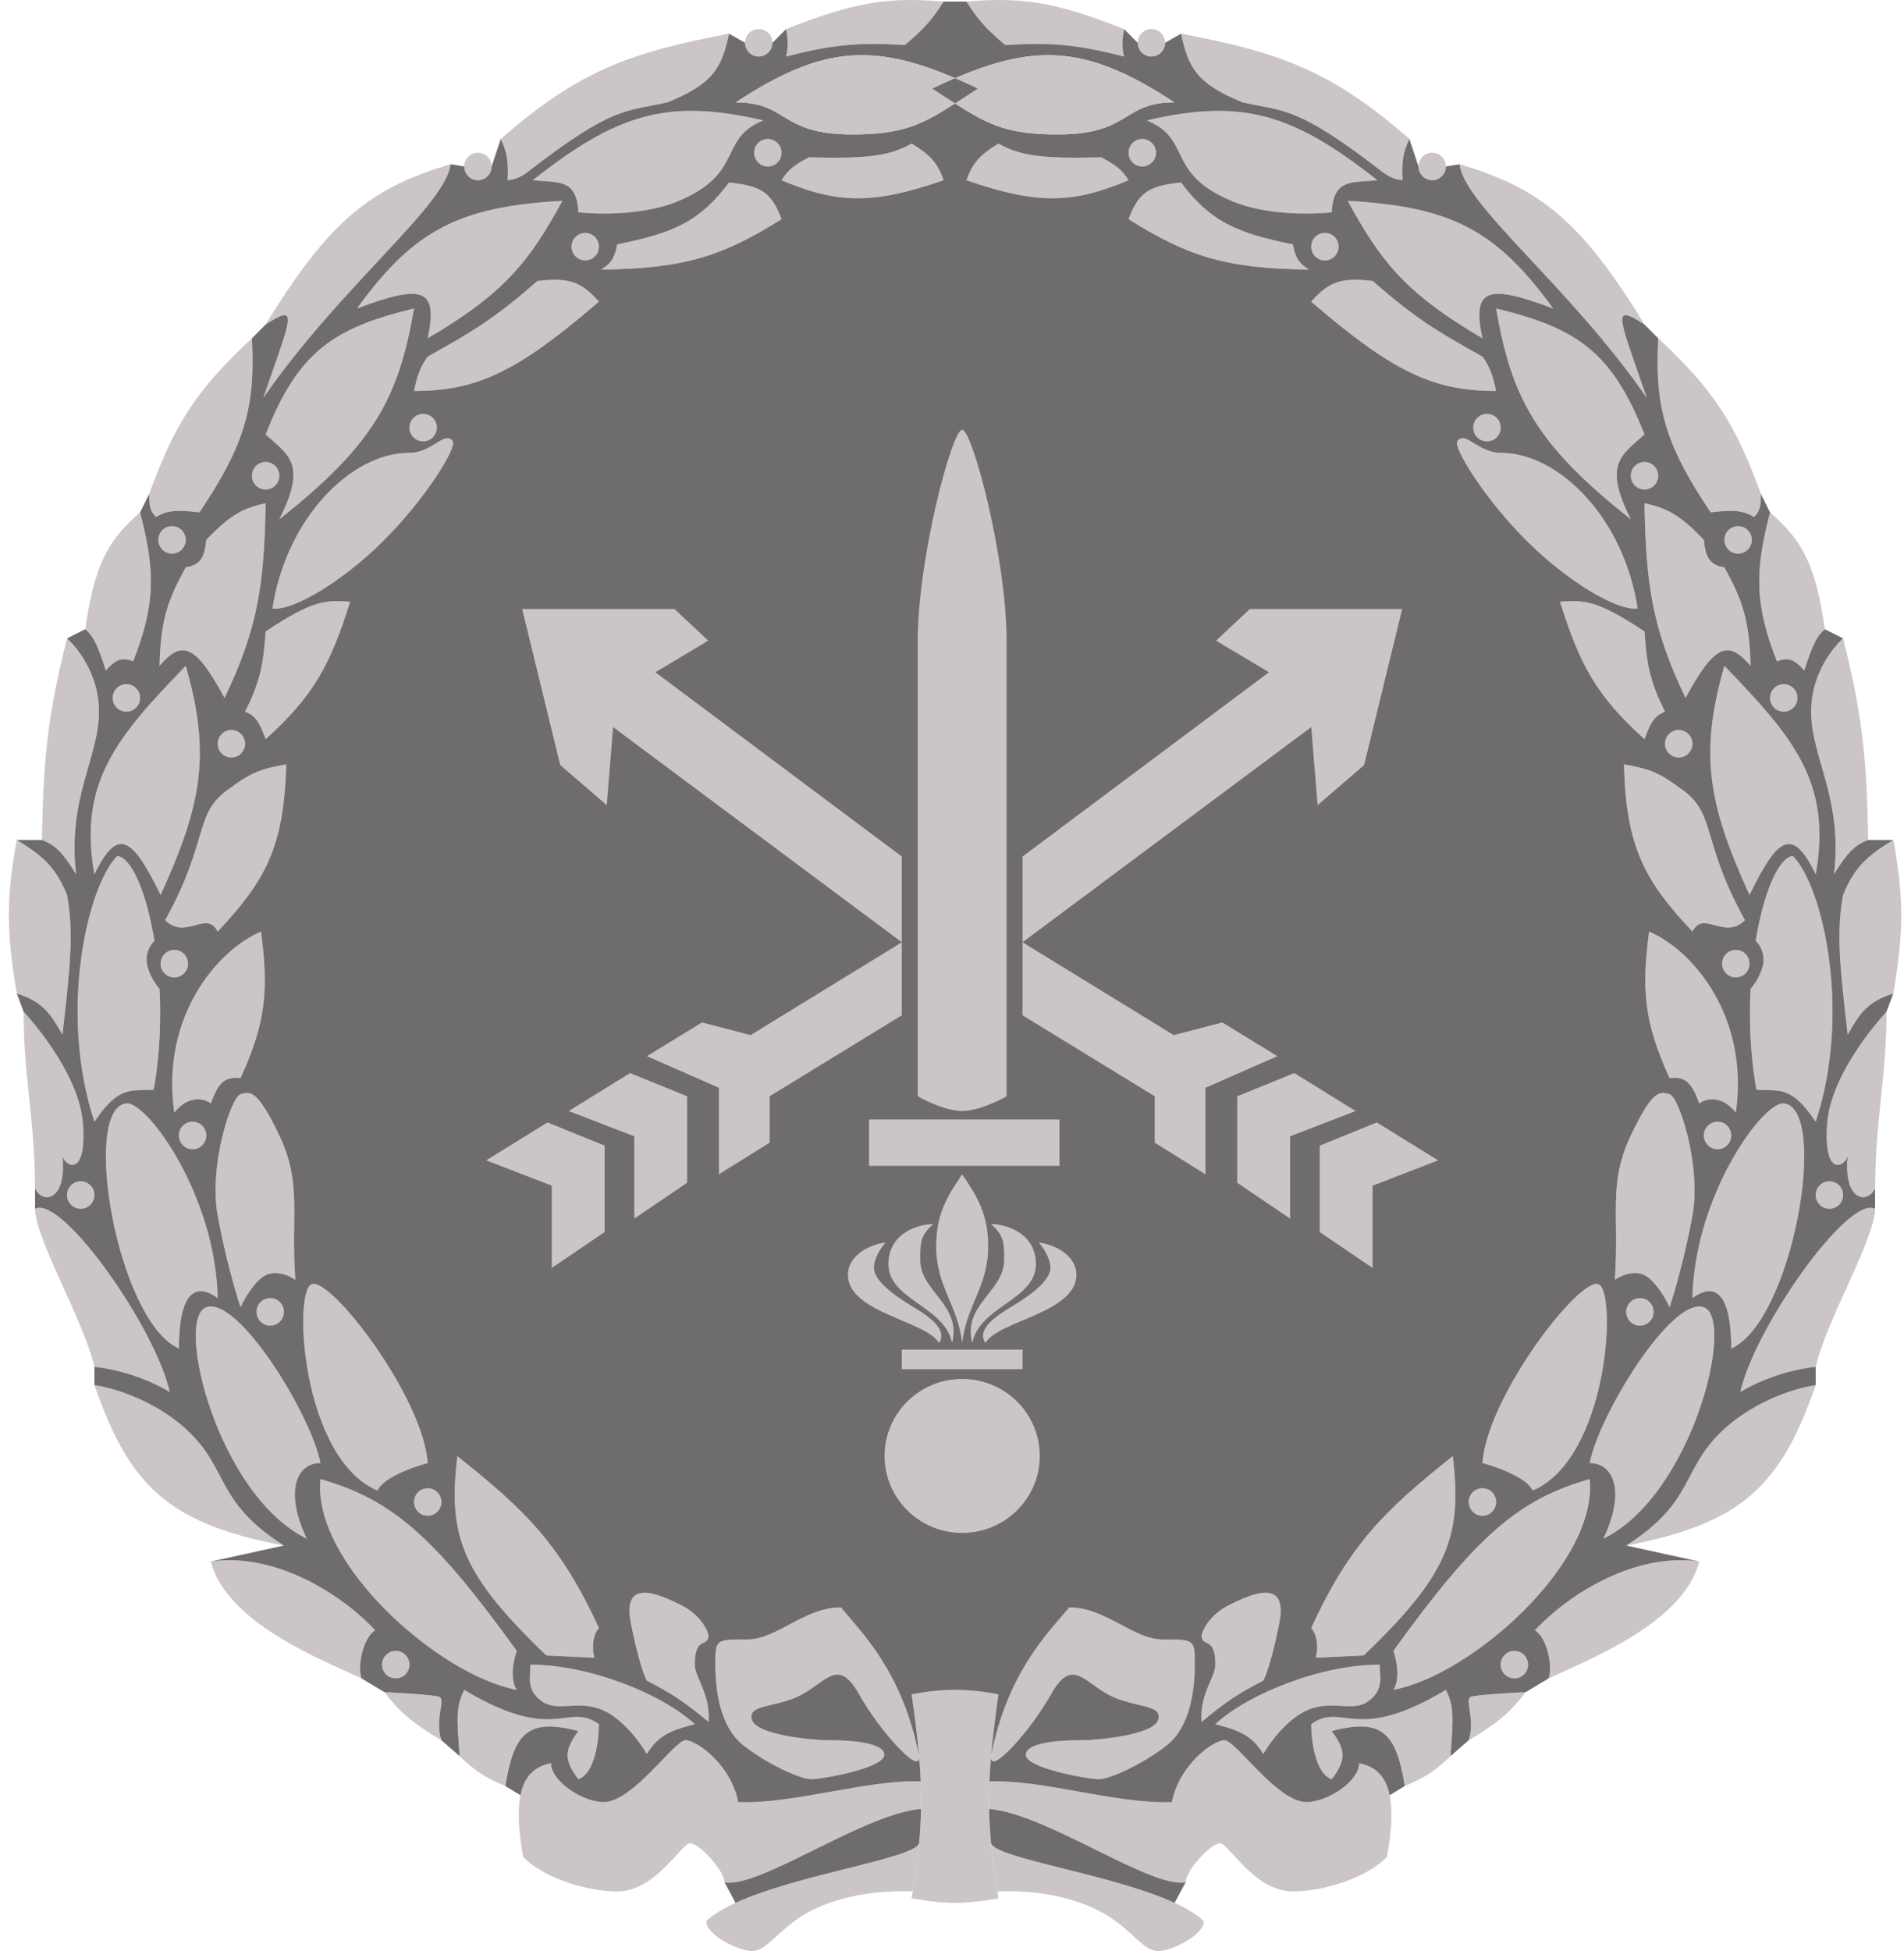 <svg width="164" height="168" viewBox="0 0 164 168" fill="none" xmlns="http://www.w3.org/2000/svg">
<path d="M78.624 162.871C74.201 162.674 70.661 163.858 68.695 165.238C66.729 166.619 65.942 168 64.762 168C63.583 168 60.83 166.619 60.83 165.436C61.434 164.861 62.31 164.338 63.354 163.858C68.763 161.374 78.711 160.051 79.164 158.729C79.046 160.007 78.867 161.36 78.624 162.871Z" fill="#CBC5C5"/>
<path d="M79.164 151.228C79.165 151.242 79.167 151.255 79.168 151.269C79.285 152.937 75.76 149.038 74.004 145.907C72.234 142.751 71.251 144.724 69.088 145.907C66.925 147.091 64.369 146.696 64.762 148.077C65.156 149.458 70.268 149.852 71.251 149.852C72.234 149.852 75.97 149.852 76.167 151.036C76.364 152.219 70.858 153.206 69.875 153.206C68.892 153.206 65.942 151.825 63.976 150.247C62.01 148.669 61.616 145.513 61.616 143.343C61.616 141.173 61.616 141.173 64.369 141.173C66.925 141.173 69.285 138.411 72.431 138.411C74.201 140.581 77.74 143.935 79.164 151.228Z" fill="#CBC5C5"/>
<path d="M59.846 143.343C59.846 140.778 61.026 141.962 61.026 140.778C60.895 140.252 60.24 139.003 58.667 138.214C56.7 137.228 53.554 135.847 54.341 139.792C54.97 142.948 55.521 144.395 55.717 144.724C57.764 145.773 58.923 146.515 61.026 148.274C61.223 145.907 59.846 144.447 59.846 143.343Z" fill="#CBC5C5"/>
<path d="M59.846 148.471C57.094 145.907 50.801 143.343 45.689 143.343C45.689 144.329 45.296 145.513 46.672 146.499C48.049 147.485 49.818 146.302 51.981 147.288C53.712 148.077 55.193 150.115 55.717 151.036C56.594 149.599 57.526 149.046 59.846 148.471Z" fill="#CBC5C5"/>
<path d="M49.818 153.206C51.234 152.732 51.588 149.852 51.588 148.471C48.835 146.499 47.852 150.247 39.987 145.513C39.294 146.941 39.325 147.809 39.593 151.228C40.852 152.43 41.671 153.014 43.526 153.797C44.272 149.23 45.472 147.912 49.818 149.063C48.599 150.705 48.566 151.564 49.818 153.206Z" fill="#CBC5C5"/>
<path d="M62.403 162.082C62.403 161.096 60.24 158.729 59.453 158.729C58.667 158.729 56.504 162.871 53.161 162.871C50.797 162.871 47.057 161.885 45.069 159.912C44.614 157.465 44.589 155.77 44.829 154.587C45.227 152.624 46.355 152.071 47.459 151.825C47.459 153.403 50.212 155.178 51.981 155.178C54.537 155.178 58.077 149.852 59.06 149.852C60.043 149.852 62.993 152.022 63.583 155.178C68.302 155.376 74.791 153.206 79.305 153.403C79.338 154.203 79.347 154.985 79.332 155.77C74.397 156.165 65.352 162.674 62.403 162.082Z" fill="#CBC5C5"/>
<path d="M51.195 142.751C50.88 141.489 51.26 140.515 51.588 140.187C48.247 132.94 45.222 130.03 39.397 125.392C38.563 132.222 39.744 135.552 47.065 142.554L51.195 142.751Z" fill="#CBC5C5"/>
<path d="M32.908 143.343C32.908 143.996 33.436 144.526 34.088 144.526C34.739 144.526 35.267 143.996 35.267 143.343C35.267 142.689 34.739 142.159 34.088 142.159C33.436 142.159 32.908 142.689 32.908 143.343Z" fill="#CBC5C5"/>
<path d="M35.661 129.337C35.661 129.991 36.189 130.521 36.84 130.521C37.492 130.521 38.02 129.991 38.02 129.337C38.02 128.684 37.492 128.154 36.84 128.154C36.189 128.154 35.661 128.684 35.661 129.337Z" fill="#CBC5C5"/>
<path d="M22.093 112.965C22.093 113.619 22.621 114.149 23.273 114.149C23.924 114.149 24.453 113.619 24.453 112.965C24.453 112.311 23.924 111.782 23.273 111.782C22.621 111.782 22.093 112.311 22.093 112.965Z" fill="#CBC5C5"/>
<path d="M5.773 102.905C5.773 103.559 6.301 104.088 6.952 104.088C7.604 104.088 8.132 103.559 8.132 102.905C8.132 102.251 7.604 101.721 6.952 101.721C6.301 101.721 5.773 102.251 5.773 102.905Z" fill="#CBC5C5"/>
<path d="M15.408 97.776C15.408 98.43 15.936 98.96 16.587 98.96C17.239 98.96 17.767 98.43 17.767 97.776C17.767 97.123 17.239 96.593 16.587 96.593C15.936 96.593 15.408 97.123 15.408 97.776Z" fill="#CBC5C5"/>
<path d="M13.835 82.982C13.835 83.635 14.363 84.165 15.014 84.165C15.666 84.165 16.194 83.635 16.194 82.982C16.194 82.328 15.666 81.798 15.014 81.798C14.363 81.798 13.835 82.328 13.835 82.982Z" fill="#CBC5C5"/>
<path d="M9.705 60.1C9.705 60.754 10.233 61.283 10.885 61.283C11.537 61.283 12.065 60.754 12.065 60.1C12.065 59.446 11.537 58.916 10.885 58.916C10.233 58.916 9.705 59.446 9.705 60.1Z" fill="#CBC5C5"/>
<path d="M18.75 64.045C18.75 64.699 19.279 65.229 19.93 65.229C20.582 65.229 21.11 64.699 21.11 64.045C21.11 63.391 20.582 62.862 19.93 62.862C19.279 62.862 18.75 63.391 18.75 64.045Z" fill="#CBC5C5"/>
<path d="M13.638 46.489C13.638 47.143 14.166 47.673 14.818 47.673C15.469 47.673 15.997 47.143 15.997 46.489C15.997 45.836 15.469 45.306 14.818 45.306C14.166 45.306 13.638 45.836 13.638 46.489Z" fill="#CBC5C5"/>
<path d="M21.7 40.966C21.7 41.62 22.228 42.15 22.88 42.15C23.531 42.15 24.059 41.62 24.059 40.966C24.059 40.312 23.531 39.782 22.88 39.782C22.228 39.782 21.7 40.312 21.7 40.966Z" fill="#CBC5C5"/>
<path d="M35.267 36.824C35.267 37.477 35.796 38.007 36.447 38.007C37.099 38.007 37.627 37.477 37.627 36.824C37.627 36.17 37.099 35.64 36.447 35.64C35.796 35.64 35.267 36.17 35.267 36.824Z" fill="#CBC5C5"/>
<path d="M49.228 21.24C49.228 21.894 49.757 22.424 50.408 22.424C51.06 22.424 51.588 21.894 51.588 21.24C51.588 20.587 51.06 20.057 50.408 20.057C49.757 20.057 49.228 20.587 49.228 21.24Z" fill="#CBC5C5"/>
<path d="M39.987 14.336C39.987 14.99 40.515 15.52 41.166 15.52C41.818 15.52 42.346 14.99 42.346 14.336C42.346 13.682 41.818 13.153 41.166 13.153C40.515 13.153 39.987 13.682 39.987 14.336Z" fill="#CBC5C5"/>
<path d="M64.959 13.153C64.959 13.806 65.487 14.336 66.139 14.336C66.79 14.336 67.319 13.806 67.319 13.153C67.319 12.499 66.79 11.969 66.139 11.969C65.487 11.969 64.959 12.499 64.959 13.153Z" fill="#CBC5C5"/>
<path d="M64.172 3.684C64.172 4.338 64.701 4.868 65.352 4.868C66.004 4.868 66.532 4.338 66.532 3.684C66.532 3.031 66.004 2.501 65.352 2.501C64.701 2.501 64.172 3.031 64.172 3.684Z" fill="#CBC5C5"/>
<path d="M44.509 142.159C44.247 142.883 43.88 144.566 44.509 145.513C37.82 144.273 26.883 134.609 27.599 127.365C33.703 129.111 37.342 132.207 44.509 142.159Z" fill="#CBC5C5"/>
<path d="M36.84 125.984C36.447 120.264 28.385 109.809 26.812 110.598C25.239 111.387 26.026 125.59 32.515 128.351C32.986 127.247 35.595 126.313 36.84 125.984Z" fill="#CBC5C5"/>
<path d="M32.318 140.384C29.172 137.031 23.47 133.677 18.16 134.466C19.537 139.792 27.795 142.948 31.138 144.526C30.745 143.343 31.335 140.976 32.318 140.384Z" fill="#CBC5C5"/>
<path d="M38.02 149.852C37.43 148.077 38.414 146.302 37.824 146.104C37.352 145.947 34.481 145.776 33.105 145.71C34.442 147.434 35.485 148.353 38.02 149.852Z" fill="#CBC5C5"/>
<path d="M27.599 125.984C26.812 121.842 20.52 111.584 17.767 112.571C15.014 113.557 18.75 128.746 26.419 132.494C24.453 128.351 25.583 125.984 27.599 125.984Z" fill="#CBC5C5"/>
<path d="M25.436 110.203C25.043 104.483 26.026 101.919 24.059 97.776C22.093 93.634 21.503 94.028 20.717 94.226C19.93 94.423 17.964 100.341 18.75 104.68C19.38 108.152 20.323 111.387 20.717 112.571C21.044 111.847 21.936 110.282 22.88 109.809C23.823 109.336 24.977 109.875 25.436 110.203Z" fill="#CBC5C5"/>
<path d="M18.75 111.782C18.574 102.905 12.655 94.837 10.885 95.015C6.952 95.409 10.098 113.754 15.408 116.121C15.408 111.782 16.587 110.203 18.75 111.782Z" fill="#CBC5C5"/>
<path d="M24.453 133.085C18.554 129.337 19.733 126.576 16.194 123.222C13.363 120.54 9.64 119.475 8.132 119.277C11.137 127.891 14.426 131.19 24.453 133.085Z" fill="#CBC5C5"/>
<path d="M14.621 119.869C13.441 114.442 5.379 102.905 3.02 104.088C3.02 106.653 7.241 113.754 8.132 117.699C11.121 118.015 13.703 119.277 14.621 119.869Z" fill="#CBC5C5"/>
<path d="M22.486 80.22C18.75 81.798 13.835 87.519 15.014 95.804C16.273 94.226 17.636 94.62 18.16 95.015C18.803 93.26 19.318 92.672 20.717 92.845C22.98 87.896 23.113 85.135 22.486 80.22Z" fill="#CBC5C5"/>
<path d="M10.098 73.711C7.542 76.275 5.009 87.129 8.132 96.593C10.277 93.39 11.312 93.985 13.245 93.831C13.761 90.881 13.883 87.892 13.74 85.152C13.444 84.823 12.812 83.929 12.655 82.982C12.497 82.035 13.021 81.272 13.302 81.009C12.612 76.786 11.308 73.823 10.098 73.711Z" fill="#CBC5C5"/>
<path d="M2.036 87.124C2.036 92.845 2.958 95.882 3.02 102.313C3.61 103.694 5.773 103.497 5.379 99.552C5.66 100.492 7.464 101.396 7.149 96.79C6.834 92.184 2.036 87.124 2.036 87.124Z" fill="#CBC5C5"/>
<path d="M24.649 65.82C24.475 73.016 22.808 75.892 18.75 80.22C17.795 78.31 15.997 81.009 14.228 79.234C18.16 72.133 16.587 69.963 19.93 67.793C21.802 66.373 22.826 66.148 24.649 65.82Z" fill="#CBC5C5"/>
<path d="M15.997 57.338C10.098 63.453 6.718 67.343 8.132 75.289C10.152 71.104 11.43 72.134 13.835 77.064C17.386 69.273 18.188 64.948 15.997 57.338Z" fill="#CBC5C5"/>
<path d="M5.379 89.097C6.066 83.149 6.362 80.22 5.773 77.064C4.862 74.873 3.937 73.827 1.447 72.33C0.497 77.495 0.576 80.381 1.447 85.546C3.668 86.263 4.325 87.236 5.379 89.097Z" fill="#CBC5C5"/>
<path d="M6.559 75.289C5.773 68.779 8.525 65.229 8.525 61.283C8.525 57.338 5.773 54.971 5.773 54.971C3.995 62.022 3.743 65.756 3.61 72.33C4.789 72.774 5.44 73.462 6.559 75.289Z" fill="#CBC5C5"/>
<path d="M30.155 51.815C28.462 57.227 27.02 59.924 22.88 63.651C22.313 62.029 21.913 61.605 21.11 61.283C22.475 58.575 22.69 57.064 22.88 54.38C27.019 51.604 28.146 51.678 30.155 51.815Z" fill="#CBC5C5"/>
<path d="M19.34 60.1C16.78 55.328 15.599 55.163 13.74 57.338C13.835 53.266 14.507 51.582 15.997 48.856C17.383 48.654 17.633 47.802 17.767 46.489C19.894 44.256 20.989 43.757 22.88 43.333C22.761 50.416 22.187 54.174 19.34 60.1Z" fill="#CBC5C5"/>
<path d="M12.065 44.122C9.276 46.56 8.147 48.612 7.346 54.182C8.102 54.83 8.476 55.745 9.115 57.733C10.012 56.736 10.53 56.594 11.475 56.944C13.392 52.038 13.395 49.232 12.065 44.122Z" fill="#CBC5C5"/>
<path d="M23.47 52.407C24.619 44.756 30.155 38.993 35.267 38.993C37.234 38.993 38.348 37.021 39.004 38.007C39.355 38.536 36.686 42.95 32.908 46.686C29.641 49.916 25.384 52.59 23.47 52.407Z" fill="#CBC5C5"/>
<path d="M35.661 26.566C28.705 28.241 25.67 30.306 22.88 37.415C24.916 39.225 26.447 39.985 24.059 44.714C32.267 38.242 34.346 34.195 35.661 26.566Z" fill="#CBC5C5"/>
<path d="M21.7 29.131C16.904 33.587 15.013 36.557 12.851 42.544C12.849 43.509 12.909 43.998 13.441 44.517C14.331 43.999 15.065 43.86 17.177 44.122C21.253 38.076 21.983 34.815 21.7 29.131Z" fill="#CBC5C5"/>
<path d="M48.442 17.295C39.556 17.788 35.663 19.79 30.745 26.566C36.414 24.431 37.761 24.823 36.84 29.131C43.44 25.259 45.594 22.524 48.442 17.295Z" fill="#CBC5C5"/>
<path d="M38.807 14.139C38.414 17.689 29.369 24.593 22.683 34.259C25.043 27.355 25.844 26.02 22.88 27.947C28.376 18.958 31.915 16.194 38.807 14.139Z" fill="#CBC5C5"/>
<path d="M51.588 25.974C50.186 24.422 49.231 23.828 46.279 24.199C42.514 27.521 40.478 28.665 37.004 30.616L36.84 30.709C36.224 31.543 35.942 32.308 35.661 33.667C41.139 33.679 44.652 31.948 51.588 25.974Z" fill="#CBC5C5"/>
<path d="M58.47 17.295C54.734 18.873 49.818 18.281 49.818 18.281C49.684 15.362 48.077 15.737 45.886 15.52C53.139 9.82 57.453 8.437 65.746 10.371C61.813 11.969 64.172 14.886 58.47 17.295Z" fill="#CBC5C5"/>
<path d="M51.785 23.213C59.119 23.14 62.354 21.98 67.319 18.873C66.434 16.517 65.52 15.999 62.796 15.717C60.304 19.047 58.043 20.068 53.161 21.043C52.971 22.091 52.704 22.656 51.785 23.213Z" fill="#CBC5C5"/>
<path d="M62.796 2.895C62.195 5.762 61.465 7.222 57.487 8.813C53.99 9.623 52.879 9.017 45.296 14.928C44.661 15.327 44.316 15.459 43.723 15.52C43.811 13.868 43.659 13.09 43.133 11.969C49.861 6.063 54.341 4.511 62.796 2.895Z" fill="#CBC5C5"/>
<path d="M81.279 15.52C80.753 14.021 80.132 13.346 78.527 12.364C76.619 13.445 74.648 13.678 69.678 13.547C68.415 14.207 67.87 14.629 67.319 15.52C72.213 17.598 75.292 17.591 81.279 15.52Z" fill="#CBC5C5"/>
<path d="M81.279 0.134C80.347 1.607 79.662 2.43 77.937 3.881C73.704 3.612 71.493 3.903 67.712 4.868C67.916 3.945 67.864 3.424 67.712 2.501C73.806 0.082 76.682 -0.247 81.279 0.134Z" fill="#CBC5C5"/>
<path d="M85.903 162.871C90.327 162.674 93.866 163.858 95.832 165.238C97.799 166.619 98.585 168 99.765 168C100.945 168 103.698 166.619 103.698 165.436C103.093 164.861 102.218 164.338 101.173 163.858C95.765 161.374 85.816 160.051 85.363 158.729C85.481 160.007 85.66 161.36 85.903 162.871Z" fill="#CBC5C5"/>
<path d="M85.363 151.228C85.362 151.242 85.361 151.255 85.36 151.269C85.242 152.937 88.767 149.038 90.523 145.907C92.293 142.751 93.276 144.724 95.439 145.907C97.602 147.091 100.158 146.696 99.765 148.077C99.372 149.458 94.259 149.852 93.276 149.852C92.293 149.852 88.557 149.852 88.36 151.036C88.164 152.219 93.669 153.206 94.653 153.206C95.636 153.206 98.585 151.825 100.552 150.247C102.518 148.669 102.911 145.513 102.911 143.343C102.911 141.173 102.911 141.173 100.158 141.173C97.602 141.173 95.242 138.411 92.096 138.411C90.327 140.581 86.787 143.935 85.363 151.228Z" fill="#CBC5C5"/>
<path d="M104.681 143.343C104.681 140.778 103.501 141.962 103.501 140.778C103.632 140.252 104.288 139.003 105.861 138.214C107.827 137.228 110.973 135.847 110.187 139.792C109.557 142.948 109.007 144.395 108.81 144.724C106.763 145.773 105.605 146.515 103.501 148.274C103.304 145.907 104.681 144.447 104.681 143.343Z" fill="#CBC5C5"/>
<path d="M104.681 148.471C107.434 145.907 113.726 143.343 118.838 143.343C118.838 144.329 119.232 145.513 117.855 146.499C116.479 147.485 114.709 146.302 112.546 147.288C110.816 148.077 109.334 150.115 108.81 151.036C107.933 149.599 107.001 149.046 104.681 148.471Z" fill="#CBC5C5"/>
<path d="M114.709 153.206C113.293 152.732 112.939 149.852 112.939 148.471C115.692 146.499 116.675 150.247 124.541 145.513C125.234 146.941 125.202 147.809 124.934 151.228C123.675 152.43 122.857 153.014 121.001 153.797C120.255 149.23 119.055 147.912 114.709 149.063C115.928 150.705 115.962 151.564 114.709 153.206Z" fill="#CBC5C5"/>
<path d="M102.125 162.082C102.125 161.096 104.288 158.729 105.074 158.729C105.861 158.729 108.024 162.871 111.366 162.871C113.73 162.871 117.47 161.885 119.458 159.912C119.913 157.465 119.938 155.77 119.698 154.587C119.3 152.624 118.173 152.071 117.069 151.825C117.069 153.403 114.316 155.178 112.546 155.178C109.99 155.178 106.451 149.852 105.467 149.852C104.484 149.852 101.535 152.022 100.945 155.178C96.226 155.376 89.737 153.206 85.223 153.403C85.19 154.203 85.18 154.985 85.195 155.77C90.13 156.165 99.175 162.674 102.125 162.082Z" fill="#CBC5C5"/>
<path d="M113.333 142.751C113.647 141.489 113.267 140.515 112.939 140.187C116.28 132.94 119.306 130.03 125.131 125.392C125.965 132.222 124.783 135.552 117.462 142.554L113.333 142.751Z" fill="#CBC5C5"/>
<path d="M131.62 143.343C131.62 143.996 131.091 144.526 130.44 144.526C129.788 144.526 129.26 143.996 129.26 143.343C129.26 142.689 129.788 142.159 130.44 142.159C131.091 142.159 131.62 142.689 131.62 143.343Z" fill="#CBC5C5"/>
<path d="M128.867 129.337C128.867 129.991 128.338 130.521 127.687 130.521C127.035 130.521 126.507 129.991 126.507 129.337C126.507 128.684 127.035 128.154 127.687 128.154C128.338 128.154 128.867 128.684 128.867 129.337Z" fill="#CBC5C5"/>
<path d="M142.434 112.965C142.434 113.619 141.906 114.149 141.255 114.149C140.603 114.149 140.075 113.619 140.075 112.965C140.075 112.311 140.603 111.782 141.255 111.782C141.906 111.782 142.434 112.311 142.434 112.965Z" fill="#CBC5C5"/>
<path d="M158.755 102.905C158.755 103.559 158.227 104.088 157.575 104.088C156.923 104.088 156.395 103.559 156.395 102.905C156.395 102.251 156.923 101.721 157.575 101.721C158.227 101.721 158.755 102.251 158.755 102.905Z" fill="#CBC5C5"/>
<path d="M149.12 97.776C149.12 98.43 148.592 98.96 147.94 98.96C147.288 98.96 146.76 98.43 146.76 97.776C146.76 97.123 147.288 96.593 147.94 96.593C148.592 96.593 149.12 97.123 149.12 97.776Z" fill="#CBC5C5"/>
<path d="M150.693 82.982C150.693 83.635 150.165 84.165 149.513 84.165C148.862 84.165 148.333 83.635 148.333 82.982C148.333 82.328 148.862 81.798 149.513 81.798C150.165 81.798 150.693 82.328 150.693 82.982Z" fill="#CBC5C5"/>
<path d="M154.822 60.1C154.822 60.754 154.294 61.283 153.642 61.283C152.991 61.283 152.463 60.754 152.463 60.1C152.463 59.446 152.991 58.916 153.642 58.916C154.294 58.916 154.822 59.446 154.822 60.1Z" fill="#CBC5C5"/>
<path d="M145.777 64.045C145.777 64.699 145.249 65.229 144.597 65.229C143.946 65.229 143.417 64.699 143.417 64.045C143.417 63.391 143.946 62.862 144.597 62.862C145.249 62.862 145.777 63.391 145.777 64.045Z" fill="#CBC5C5"/>
<path d="M150.89 46.489C150.89 47.143 150.361 47.673 149.71 47.673C149.058 47.673 148.53 47.143 148.53 46.489C148.53 45.836 149.058 45.306 149.71 45.306C150.361 45.306 150.89 45.836 150.89 46.489Z" fill="#CBC5C5"/>
<path d="M142.828 40.966C142.828 41.62 142.299 42.15 141.648 42.15C140.996 42.15 140.468 41.62 140.468 40.966C140.468 40.312 140.996 39.782 141.648 39.782C142.299 39.782 142.828 40.312 142.828 40.966Z" fill="#CBC5C5"/>
<path d="M129.26 36.824C129.26 37.477 128.732 38.007 128.08 38.007C127.429 38.007 126.9 37.477 126.9 36.824C126.9 36.17 127.429 35.64 128.08 35.64C128.732 35.64 129.26 36.17 129.26 36.824Z" fill="#CBC5C5"/>
<path d="M115.299 21.24C115.299 21.894 114.771 22.424 114.119 22.424C113.468 22.424 112.939 21.894 112.939 21.24C112.939 20.587 113.468 20.057 114.119 20.057C114.771 20.057 115.299 20.587 115.299 21.24Z" fill="#CBC5C5"/>
<path d="M124.541 14.336C124.541 14.99 124.013 15.52 123.361 15.52C122.709 15.52 122.181 14.99 122.181 14.336C122.181 13.682 122.709 13.153 123.361 13.153C124.013 13.153 124.541 13.682 124.541 14.336Z" fill="#CBC5C5"/>
<path d="M99.568 13.153C99.568 13.806 99.04 14.336 98.389 14.336C97.737 14.336 97.209 13.806 97.209 13.153C97.209 12.499 97.737 11.969 98.389 11.969C99.04 11.969 99.568 12.499 99.568 13.153Z" fill="#CBC5C5"/>
<path d="M100.355 3.684C100.355 4.338 99.827 4.868 99.175 4.868C98.523 4.868 97.995 4.338 97.995 3.684C97.995 3.031 98.523 2.501 99.175 2.501C99.827 2.501 100.355 3.031 100.355 3.684Z" fill="#CBC5C5"/>
<path d="M120.018 142.159C120.28 142.883 120.647 144.566 120.018 145.513C126.707 144.273 137.644 134.609 136.929 127.365C130.824 129.111 127.185 132.207 120.018 142.159Z" fill="#CBC5C5"/>
<path d="M127.687 125.984C128.08 120.264 136.142 109.809 137.715 110.598C139.288 111.387 138.502 125.59 132.013 128.351C131.541 127.247 128.932 126.313 127.687 125.984Z" fill="#CBC5C5"/>
<path d="M132.209 140.384C135.356 137.031 141.058 133.677 146.367 134.466C144.991 139.792 136.732 142.948 133.389 144.526C133.782 143.343 133.193 140.976 132.209 140.384Z" fill="#CBC5C5"/>
<path d="M126.507 149.852C127.097 148.077 126.114 146.302 126.704 146.104C127.176 145.947 130.046 145.776 131.423 145.71C130.085 147.434 129.043 148.353 126.507 149.852Z" fill="#CBC5C5"/>
<path d="M136.929 125.984C137.715 121.842 144.007 111.584 146.76 112.571C149.513 113.557 145.777 128.746 138.108 132.494C140.075 128.351 138.944 125.984 136.929 125.984Z" fill="#CBC5C5"/>
<path d="M139.092 110.203C139.485 104.483 138.502 101.919 140.468 97.776C142.434 93.634 143.024 94.028 143.811 94.226C144.597 94.423 146.564 100.341 145.777 104.68C145.148 108.152 144.204 111.387 143.811 112.571C143.483 111.847 142.592 110.282 141.648 109.809C140.704 109.336 139.55 109.875 139.092 110.203Z" fill="#CBC5C5"/>
<path d="M145.777 111.782C145.953 102.905 151.873 94.837 153.642 95.015C157.575 95.409 154.429 113.754 149.12 116.121C149.12 111.782 147.94 110.203 145.777 111.782Z" fill="#CBC5C5"/>
<path d="M140.075 133.085C145.974 129.337 144.794 126.576 148.333 123.222C151.165 120.54 154.888 119.475 156.395 119.277C153.391 127.891 150.101 131.19 140.075 133.085Z" fill="#CBC5C5"/>
<path d="M149.906 119.869C151.086 114.442 159.148 102.905 161.508 104.088C161.508 106.653 157.286 113.754 156.395 117.699C153.406 118.015 150.824 119.277 149.906 119.869Z" fill="#CBC5C5"/>
<path d="M142.041 80.22C145.777 81.798 150.693 87.519 149.513 95.804C148.255 94.226 146.891 94.62 146.367 95.015C145.724 93.26 145.209 92.672 143.811 92.845C141.547 87.896 141.414 85.135 142.041 80.22Z" fill="#CBC5C5"/>
<path d="M154.429 73.711C156.985 76.275 159.518 87.129 156.395 96.593C154.251 93.39 153.215 93.985 151.283 93.831C150.766 90.881 150.644 87.892 150.787 85.152C151.083 84.823 151.715 83.929 151.873 82.982C152.03 82.035 151.507 81.272 151.226 81.009C151.916 76.786 153.219 73.823 154.429 73.711Z" fill="#CBC5C5"/>
<path d="M162.491 87.124C162.491 92.845 161.569 95.882 161.508 102.313C160.918 103.694 158.755 103.497 159.148 99.552C158.867 100.492 157.063 101.396 157.378 96.79C157.694 92.184 162.491 87.124 162.491 87.124Z" fill="#CBC5C5"/>
<path d="M139.878 65.82C140.052 73.016 141.719 75.892 145.777 80.22C146.732 78.31 148.53 81.009 150.3 79.234C146.367 72.133 147.94 69.963 144.597 67.793C142.725 66.373 141.701 66.148 139.878 65.82Z" fill="#CBC5C5"/>
<path d="M148.53 57.338C154.429 63.453 157.81 67.343 156.395 75.289C154.375 71.104 153.097 72.134 150.693 77.064C147.141 69.273 146.339 64.948 148.53 57.338Z" fill="#CBC5C5"/>
<path d="M159.148 89.097C158.462 83.149 158.165 80.22 158.755 77.064C159.666 74.873 160.591 73.827 163.081 72.33C164.03 77.495 163.952 80.381 163.081 85.546C160.86 86.263 160.202 87.236 159.148 89.097Z" fill="#CBC5C5"/>
<path d="M157.968 75.289C158.755 68.779 156.002 65.229 156.002 61.283C156.002 57.338 158.755 54.971 158.755 54.971C160.532 62.022 160.784 65.756 160.918 72.33C159.738 72.774 159.087 73.462 157.968 75.289Z" fill="#CBC5C5"/>
<path d="M134.372 51.815C136.065 57.227 137.507 59.924 141.648 63.651C142.215 62.029 142.615 61.605 143.417 61.283C142.052 58.575 141.838 57.064 141.648 54.38C137.508 51.604 136.381 51.678 134.372 51.815Z" fill="#CBC5C5"/>
<path d="M145.187 60.1C147.747 55.328 148.928 55.163 150.787 57.338C150.693 53.266 150.02 51.582 148.53 48.856C147.144 48.654 146.894 47.802 146.76 46.489C144.633 44.256 143.539 43.757 141.648 43.333C141.766 50.416 142.34 54.174 145.187 60.1Z" fill="#CBC5C5"/>
<path d="M152.463 44.122C155.252 46.56 156.38 48.612 157.182 54.182C156.425 54.83 156.051 55.745 155.412 57.733C154.515 56.736 153.997 56.594 153.052 56.944C151.135 52.038 151.133 49.232 152.463 44.122Z" fill="#CBC5C5"/>
<path d="M141.058 52.407C139.908 44.756 134.372 38.993 129.26 38.993C127.294 38.993 126.179 37.021 125.524 38.007C125.172 38.536 127.841 42.95 131.62 46.686C134.886 49.916 139.143 52.59 141.058 52.407Z" fill="#CBC5C5"/>
<path d="M128.867 26.566C135.823 28.241 138.857 30.306 141.648 37.415C139.611 39.225 138.081 39.985 140.468 44.714C132.26 38.242 130.181 34.195 128.867 26.566Z" fill="#CBC5C5"/>
<path d="M142.828 29.131C147.624 33.587 149.514 36.557 151.676 42.544C151.678 43.509 151.618 43.998 151.086 44.517C150.197 43.999 149.462 43.86 147.35 44.122C143.274 38.076 142.545 34.815 142.828 29.131Z" fill="#CBC5C5"/>
<path d="M116.086 17.295C124.972 17.788 128.864 19.79 133.782 26.566C128.114 24.431 126.767 24.823 127.687 29.131C121.087 25.259 118.933 22.524 116.086 17.295Z" fill="#CBC5C5"/>
<path d="M125.721 14.139C126.114 17.689 135.159 24.593 141.844 34.259C139.485 27.355 138.684 26.02 141.648 27.947C136.151 18.958 132.612 16.194 125.721 14.139Z" fill="#CBC5C5"/>
<path d="M112.939 25.974C114.342 24.422 115.297 23.828 118.248 24.199C122.013 27.521 124.049 28.665 127.523 30.616L127.687 30.709C128.304 31.543 128.585 32.308 128.867 33.667C123.389 33.679 119.875 31.948 112.939 25.974Z" fill="#CBC5C5"/>
<path d="M106.057 17.295C109.793 18.873 114.709 18.281 114.709 18.281C114.843 15.362 116.45 15.737 118.642 15.52C111.389 9.82 107.074 8.437 98.782 10.371C102.714 11.969 100.355 14.886 106.057 17.295Z" fill="#CBC5C5"/>
<path d="M112.743 23.213C105.408 23.14 102.173 21.98 97.209 18.873C98.093 16.517 99.007 15.999 101.731 15.717C104.224 19.047 106.484 20.068 111.366 21.043C111.557 22.091 111.823 22.656 112.743 23.213Z" fill="#CBC5C5"/>
<path d="M101.731 2.895C102.332 5.762 103.063 7.222 107.04 8.813C110.537 9.623 111.648 9.017 119.232 14.928C119.867 15.327 120.211 15.459 120.805 15.52C120.716 13.868 120.868 13.09 121.395 11.969C114.667 6.063 110.186 4.511 101.731 2.895Z" fill="#CBC5C5"/>
<path d="M83.248 15.52C83.775 14.021 84.396 13.346 86.001 12.364C87.908 13.445 89.879 13.678 94.849 13.547C96.112 14.207 96.657 14.629 97.209 15.52C92.314 17.598 89.235 17.591 83.248 15.52Z" fill="#CBC5C5"/>
<path d="M83.248 0.134C84.181 1.607 84.865 2.43 86.591 3.881C90.823 3.612 93.035 3.903 96.816 4.868C96.611 3.945 96.663 3.424 96.816 2.501C90.722 0.082 87.846 -0.247 83.248 0.134Z" fill="#CBC5C5"/>
<path d="M78.527 163.463C78.527 163.463 80.494 163.858 82.264 163.858C84.033 163.858 86.001 163.463 86.001 163.463C85.967 163.263 85.935 163.066 85.903 162.871C85.66 161.36 85.481 160.007 85.363 158.729C85.269 157.709 85.214 156.737 85.195 155.77C85.18 154.985 85.19 154.203 85.223 153.403C85.251 152.711 85.297 152.004 85.36 151.269L85.363 151.228C85.5 149.64 85.714 147.915 86.001 145.907C86.001 145.907 84.23 145.513 82.264 145.513C80.297 145.513 78.527 145.907 78.527 145.907C78.813 147.915 79.028 149.64 79.164 151.228L79.168 151.269C79.23 152.004 79.276 152.711 79.305 153.403C79.338 154.203 79.347 154.985 79.332 155.77C79.314 156.737 79.258 157.709 79.164 158.729C79.046 160.007 78.867 161.36 78.624 162.871C78.593 163.066 78.56 163.263 78.527 163.463Z" fill="#CBC5C5"/>
<path fill-rule="evenodd" clip-rule="evenodd" d="M78.527 145.907C78.527 145.907 80.297 145.513 82.264 145.513C84.23 145.513 86.001 145.907 86.001 145.907C85.714 147.915 85.5 149.64 85.363 151.228C86.787 143.935 90.327 140.581 92.096 138.411C95.242 138.411 97.602 141.173 100.158 141.173C102.911 141.173 102.911 141.173 102.911 143.343C102.911 145.513 102.518 148.669 100.552 150.247C98.585 151.825 95.636 153.206 94.653 153.206C93.669 153.206 88.164 152.219 88.36 151.036C88.557 149.852 92.293 149.852 93.276 149.852C94.259 149.852 99.372 149.458 99.765 148.077C100.158 146.696 97.602 147.091 95.439 145.907C93.276 144.724 92.293 142.751 90.523 145.907C88.767 149.038 85.242 152.937 85.36 151.269C85.297 152.004 85.251 152.711 85.223 153.403C89.737 153.206 96.226 155.376 100.945 155.178C101.535 152.022 104.484 149.852 105.467 149.852C106.451 149.852 109.99 155.178 112.546 155.178C114.316 155.178 117.069 153.403 117.069 151.825C118.173 152.071 119.3 152.624 119.698 154.587L121.001 153.797C120.255 149.23 119.055 147.912 114.709 149.063C115.928 150.705 115.962 151.564 114.709 153.206C113.293 152.732 112.939 149.852 112.939 148.471C115.692 146.499 116.675 150.247 124.541 145.513C125.234 146.941 125.202 147.809 124.934 151.228L126.507 149.852C127.097 148.077 126.114 146.302 126.704 146.104C127.176 145.947 130.046 145.776 131.423 145.71L133.389 144.526C133.782 143.343 133.193 140.976 132.209 140.384C135.356 137.031 141.058 133.677 146.367 134.466L140.075 133.085C145.974 129.337 144.794 126.576 148.333 123.222C151.165 120.54 154.888 119.475 156.395 119.277V117.699C153.406 118.015 150.824 119.277 149.906 119.869C151.086 114.442 159.148 102.905 161.508 104.088V102.313C160.918 103.694 158.755 103.497 159.148 99.552C158.867 100.492 157.063 101.396 157.378 96.79C157.694 92.184 162.491 87.124 162.491 87.124L163.081 85.546C160.86 86.263 160.202 87.236 159.148 89.097C158.462 83.149 158.165 80.22 158.755 77.064C159.666 74.873 160.591 73.827 163.081 72.33H160.918C159.738 72.774 159.087 73.462 157.968 75.289C158.755 68.779 156.002 65.229 156.002 61.283C156.002 57.338 158.755 54.971 158.755 54.971L157.182 54.182C156.425 54.83 156.051 55.745 155.412 57.733C154.515 56.736 153.997 56.594 153.052 56.944C151.135 52.038 151.133 49.232 152.463 44.122L151.676 42.544C151.678 43.509 151.618 43.998 151.086 44.517C150.197 43.999 149.462 43.86 147.35 44.122C143.274 38.076 142.545 34.815 142.828 29.131L141.648 27.947C138.684 26.02 139.485 27.355 141.844 34.259C135.159 24.593 126.114 17.689 125.721 14.139L124.541 14.336C124.541 14.99 124.013 15.52 123.361 15.52C122.709 15.52 122.181 14.99 122.181 14.336L121.395 11.969C120.868 13.09 120.716 13.868 120.805 15.52C120.211 15.459 119.867 15.327 119.232 14.928C111.648 9.017 110.537 9.623 107.04 8.813C103.063 7.222 102.332 5.762 101.731 2.895L100.355 3.684C100.355 4.338 99.827 4.868 99.175 4.868C98.523 4.868 97.995 4.338 97.995 3.684L96.816 2.501C96.663 3.424 96.611 3.945 96.816 4.868C93.035 3.903 90.823 3.612 86.591 3.881C84.865 2.43 84.181 1.607 83.248 0.134H83.247H81.281H81.279C80.347 1.607 79.662 2.43 77.937 3.881C73.704 3.612 71.493 3.903 67.712 4.868C67.916 3.945 67.864 3.424 67.712 2.501L66.532 3.684C66.532 4.338 66.004 4.868 65.352 4.868C64.701 4.868 64.172 4.338 64.172 3.684L62.796 2.895C62.195 5.762 61.465 7.222 57.487 8.813C53.99 9.623 52.879 9.017 45.296 14.928C44.661 15.327 44.316 15.459 43.723 15.52C43.811 13.868 43.659 13.09 43.133 11.969L42.346 14.336C42.346 14.99 41.818 15.52 41.166 15.52C40.515 15.52 39.987 14.99 39.987 14.336L38.807 14.139C38.414 17.689 29.369 24.593 22.683 34.259C25.043 27.355 25.844 26.02 22.88 27.947L21.7 29.131C21.983 34.815 21.253 38.076 17.177 44.122C15.065 43.86 14.331 43.999 13.441 44.517C12.909 43.998 12.849 43.509 12.851 42.544L12.065 44.122C13.395 49.232 13.392 52.038 11.475 56.944C10.53 56.594 10.012 56.736 9.115 57.733C8.476 55.745 8.102 54.83 7.346 54.182L5.773 54.971C5.773 54.971 8.525 57.338 8.525 61.283C8.525 65.229 5.773 68.779 6.559 75.289C5.44 73.462 4.789 72.774 3.61 72.33H1.447C3.937 73.827 4.862 74.873 5.773 77.064C6.362 80.22 6.066 83.149 5.379 89.097C4.325 87.236 3.668 86.263 1.447 85.546L2.036 87.124C2.036 87.124 6.834 92.184 7.149 96.79C7.464 101.396 5.66 100.492 5.379 99.552C5.773 103.497 3.61 103.694 3.02 102.313V104.088C5.379 102.905 13.441 114.442 14.621 119.869C13.703 119.277 11.121 118.015 8.132 117.699V119.277C9.64 119.475 13.363 120.54 16.194 123.222C19.733 126.576 18.554 129.337 24.453 133.085L18.16 134.466C23.47 133.677 29.172 137.031 32.318 140.384C31.335 140.976 30.745 143.343 31.138 144.526L33.105 145.71C34.481 145.776 37.352 145.947 37.824 146.104C38.414 146.302 37.43 148.077 38.02 149.852L39.593 151.228C39.325 147.809 39.294 146.941 39.987 145.513C47.852 150.247 48.835 146.499 51.588 148.471C51.588 149.852 51.234 152.732 49.818 153.206C48.566 151.564 48.599 150.705 49.818 149.063C45.472 147.912 44.272 149.23 43.526 153.797L44.829 154.587C45.227 152.624 46.355 152.071 47.459 151.825C47.459 153.403 50.212 155.178 51.981 155.178C54.537 155.178 58.077 149.852 59.06 149.852C60.043 149.852 62.993 152.022 63.583 155.178C68.302 155.376 74.791 153.206 79.305 153.403C79.276 152.711 79.23 152.004 79.168 151.269C79.285 152.937 75.76 149.038 74.004 145.907C72.234 142.751 71.251 144.724 69.088 145.907C66.925 147.091 64.369 146.696 64.762 148.077C65.156 149.458 70.268 149.852 71.251 149.852C72.234 149.852 75.97 149.852 76.167 151.036C76.364 152.219 70.858 153.206 69.875 153.206C68.892 153.206 65.942 151.825 63.976 150.247C62.01 148.669 61.616 145.513 61.616 143.343C61.616 141.173 61.616 141.173 64.369 141.173C66.925 141.173 69.285 138.411 72.431 138.411C74.201 140.581 77.74 143.935 79.164 151.228C79.028 149.64 78.813 147.915 78.527 145.907ZM61.026 140.778C61.026 141.962 59.846 140.778 59.846 143.343C59.846 144.447 61.223 145.907 61.026 148.274C58.923 146.515 57.764 145.773 55.717 144.724C55.521 144.395 54.97 142.948 54.341 139.792C53.554 135.847 56.7 137.228 58.667 138.214C60.24 139.003 60.895 140.252 61.026 140.778ZM45.689 143.343C50.801 143.343 57.094 145.907 59.846 148.471C57.526 149.046 56.594 149.599 55.717 151.036C55.193 150.115 53.712 148.077 51.981 147.288C49.818 146.302 48.049 147.485 46.672 146.499C45.296 145.513 45.689 144.329 45.689 143.343ZM51.588 140.187C51.26 140.515 50.88 141.489 51.195 142.751L47.065 142.554C39.744 135.552 38.563 132.222 39.397 125.392C45.222 130.03 48.247 132.94 51.588 140.187ZM44.509 145.513C43.88 144.566 44.247 142.883 44.509 142.159C37.342 132.207 33.703 129.111 27.599 127.365C26.883 134.609 37.82 144.273 44.509 145.513ZM34.088 144.526C33.436 144.526 32.908 143.996 32.908 143.343C32.908 142.689 33.436 142.159 34.088 142.159C34.739 142.159 35.267 142.689 35.267 143.343C35.267 143.996 34.739 144.526 34.088 144.526ZM36.84 130.521C36.189 130.521 35.661 129.991 35.661 129.337C35.661 128.684 36.189 128.154 36.84 128.154C37.492 128.154 38.02 128.684 38.02 129.337C38.02 129.991 37.492 130.521 36.84 130.521ZM23.273 114.149C22.621 114.149 22.093 113.619 22.093 112.965C22.093 112.311 22.621 111.782 23.273 111.782C23.924 111.782 24.453 112.311 24.453 112.965C24.453 113.619 23.924 114.149 23.273 114.149ZM6.952 104.088C6.301 104.088 5.773 103.559 5.773 102.905C5.773 102.251 6.301 101.721 6.952 101.721C7.604 101.721 8.132 102.251 8.132 102.905C8.132 103.559 7.604 104.088 6.952 104.088ZM16.587 98.96C15.936 98.96 15.408 98.43 15.408 97.776C15.408 97.123 15.936 96.593 16.587 96.593C17.239 96.593 17.767 97.123 17.767 97.776C17.767 98.43 17.239 98.96 16.587 98.96ZM15.014 84.165C14.363 84.165 13.835 83.635 13.835 82.982C13.835 82.328 14.363 81.798 15.014 81.798C15.666 81.798 16.194 82.328 16.194 82.982C16.194 83.635 15.666 84.165 15.014 84.165ZM10.885 61.283C10.233 61.283 9.705 60.754 9.705 60.1C9.705 59.446 10.233 58.916 10.885 58.916C11.537 58.916 12.065 59.446 12.065 60.1C12.065 60.754 11.537 61.283 10.885 61.283ZM19.93 65.229C19.279 65.229 18.75 64.699 18.75 64.045C18.75 63.391 19.279 62.862 19.93 62.862C20.582 62.862 21.11 63.391 21.11 64.045C21.11 64.699 20.582 65.229 19.93 65.229ZM14.818 47.673C14.166 47.673 13.638 47.143 13.638 46.489C13.638 45.836 14.166 45.306 14.818 45.306C15.469 45.306 15.997 45.836 15.997 46.489C15.997 47.143 15.469 47.673 14.818 47.673ZM22.88 42.15C22.228 42.15 21.7 41.62 21.7 40.966C21.7 40.312 22.228 39.782 22.88 39.782C23.531 39.782 24.059 40.312 24.059 40.966C24.059 41.62 23.531 42.15 22.88 42.15ZM36.447 38.007C35.796 38.007 35.267 37.477 35.267 36.824C35.267 36.17 35.796 35.64 36.447 35.64C37.099 35.64 37.627 36.17 37.627 36.824C37.627 37.477 37.099 38.007 36.447 38.007ZM50.408 22.424C49.757 22.424 49.228 21.894 49.228 21.24C49.228 20.587 49.757 20.057 50.408 20.057C51.06 20.057 51.588 20.587 51.588 21.24C51.588 21.894 51.06 22.424 50.408 22.424ZM66.139 14.336C65.487 14.336 64.959 13.806 64.959 13.153C64.959 12.499 65.487 11.969 66.139 11.969C66.79 11.969 67.319 12.499 67.319 13.153C67.319 13.806 66.79 14.336 66.139 14.336ZM26.812 110.598C28.385 109.809 36.447 120.264 36.84 125.984C35.595 126.313 32.986 127.247 32.515 128.351C26.026 125.59 25.239 111.387 26.812 110.598ZM17.767 112.571C20.52 111.584 26.812 121.842 27.599 125.984C25.583 125.984 24.453 128.351 26.419 132.494C18.75 128.746 15.014 113.557 17.767 112.571ZM24.059 97.776C26.026 101.919 25.043 104.483 25.436 110.203C24.977 109.875 23.823 109.336 22.88 109.809C21.936 110.282 21.044 111.847 20.717 112.571C20.323 111.387 19.38 108.152 18.75 104.68C17.964 100.341 19.93 94.423 20.717 94.226C21.503 94.028 22.093 93.634 24.059 97.776ZM10.885 95.015C12.655 94.837 18.574 102.905 18.75 111.782C16.587 110.203 15.408 111.782 15.408 116.121C10.098 113.754 6.952 95.409 10.885 95.015ZM15.014 95.804C13.835 87.519 18.75 81.798 22.486 80.22C23.113 85.135 22.98 87.896 20.717 92.845C19.318 92.672 18.803 93.26 18.16 95.015C17.636 94.62 16.273 94.226 15.014 95.804ZM8.132 96.593C5.009 87.129 7.542 76.275 10.098 73.711C11.308 73.823 12.612 76.786 13.302 81.009C13.021 81.272 12.497 82.035 12.655 82.982C12.812 83.929 13.444 84.823 13.74 85.152C13.883 87.892 13.761 90.881 13.245 93.831C11.312 93.985 10.277 93.39 8.132 96.593ZM18.75 80.22C22.808 75.892 24.475 73.016 24.649 65.82C22.826 66.148 21.802 66.373 19.93 67.793C16.587 69.963 18.16 72.133 14.228 79.234C15.997 81.009 17.795 78.31 18.75 80.22ZM8.132 75.289C6.718 67.343 10.098 63.453 15.997 57.338C18.188 64.948 17.386 69.273 13.835 77.064C11.43 72.134 10.152 71.104 8.132 75.289ZM22.88 63.651C27.02 59.924 28.462 57.227 30.155 51.815C28.146 51.678 27.019 51.604 22.88 54.38C22.69 57.064 22.475 58.575 21.11 61.283C21.913 61.605 22.313 62.029 22.88 63.651ZM13.74 57.338C15.599 55.163 16.78 55.328 19.34 60.1C22.187 54.174 22.761 50.416 22.88 43.333C20.989 43.757 19.894 44.256 17.767 46.489C17.633 47.802 17.383 48.654 15.997 48.856C14.507 51.582 13.835 53.266 13.74 57.338ZM35.267 38.993C30.155 38.993 24.619 44.756 23.47 52.407C25.384 52.59 29.641 49.916 32.908 46.686C36.686 42.95 39.355 38.536 39.004 38.007C38.348 37.021 37.234 38.993 35.267 38.993ZM22.88 37.415C25.67 30.306 28.705 28.241 35.661 26.566C34.346 34.195 32.267 38.242 24.059 44.714C26.447 39.985 24.916 39.225 22.88 37.415ZM30.745 26.566C35.663 19.79 39.556 17.788 48.442 17.295C45.594 22.524 43.44 25.259 36.84 29.131C37.761 24.823 36.414 24.431 30.745 26.566ZM46.279 24.199C49.231 23.828 50.186 24.422 51.588 25.974C44.652 31.948 41.139 33.679 35.661 33.667C35.942 32.308 36.224 31.543 36.84 30.709L37.004 30.616C40.478 28.665 42.514 27.521 46.279 24.199ZM49.818 18.281C49.818 18.281 54.734 18.873 58.47 17.295C64.172 14.886 61.813 11.969 65.746 10.371C57.453 8.437 53.139 9.82 45.886 15.52C48.077 15.737 49.684 15.362 49.818 18.281ZM67.319 18.873C62.354 21.98 59.119 23.14 51.785 23.213C52.704 22.656 52.971 22.091 53.161 21.043C58.043 20.068 60.304 19.047 62.796 15.717C65.52 15.999 66.434 16.517 67.319 18.873ZM82.264 8.908C79.336 10.787 77.666 11.575 73.414 11.575C70.009 11.575 68.677 10.766 67.455 10.024C66.418 9.394 65.461 8.813 63.386 8.813C70.651 4.029 75.104 3.659 82.264 6.734C89.423 3.659 93.876 4.029 101.141 8.813C99.066 8.813 98.109 9.394 97.073 10.024C95.85 10.766 94.518 11.575 91.113 11.575C86.862 11.575 85.192 10.787 82.264 8.908ZM78.527 12.364C80.132 13.346 80.753 14.021 81.279 15.52C75.292 17.591 72.213 17.598 67.319 15.52C67.87 14.629 68.415 14.207 69.678 13.547C74.648 13.678 76.619 13.445 78.527 12.364ZM103.501 140.778C103.501 141.962 104.681 140.778 104.681 143.343C104.681 144.447 103.304 145.907 103.501 148.274C105.605 146.515 106.763 145.773 108.81 144.724C109.007 144.395 109.557 142.948 110.187 139.792C110.973 135.847 107.827 137.228 105.861 138.214C104.288 139.003 103.632 140.252 103.501 140.778ZM118.838 143.343C113.726 143.343 107.434 145.907 104.681 148.471C107.001 149.046 107.933 149.599 108.81 151.036C109.334 150.115 110.816 148.077 112.546 147.288C114.709 146.302 116.479 147.485 117.855 146.499C119.232 145.513 118.838 144.329 118.838 143.343ZM112.939 140.187C113.267 140.515 113.647 141.489 113.333 142.751L117.462 142.554C124.783 135.552 125.965 132.222 125.131 125.392C119.306 130.03 116.28 132.94 112.939 140.187ZM120.018 145.513C120.647 144.566 120.28 142.883 120.018 142.159C127.185 132.207 130.824 129.111 136.929 127.365C137.644 134.609 126.707 144.273 120.018 145.513ZM130.44 144.526C131.091 144.526 131.62 143.996 131.62 143.343C131.62 142.689 131.091 142.159 130.44 142.159C129.788 142.159 129.26 142.689 129.26 143.343C129.26 143.996 129.788 144.526 130.44 144.526ZM127.687 130.521C128.338 130.521 128.867 129.991 128.867 129.337C128.867 128.684 128.338 128.154 127.687 128.154C127.035 128.154 126.507 128.684 126.507 129.337C126.507 129.991 127.035 130.521 127.687 130.521ZM141.255 114.149C141.906 114.149 142.434 113.619 142.434 112.965C142.434 112.311 141.906 111.782 141.255 111.782C140.603 111.782 140.075 112.311 140.075 112.965C140.075 113.619 140.603 114.149 141.255 114.149ZM157.575 104.088C158.227 104.088 158.755 103.559 158.755 102.905C158.755 102.251 158.227 101.721 157.575 101.721C156.923 101.721 156.395 102.251 156.395 102.905C156.395 103.559 156.923 104.088 157.575 104.088ZM147.94 98.96C148.592 98.96 149.12 98.43 149.12 97.776C149.12 97.123 148.592 96.593 147.94 96.593C147.288 96.593 146.76 97.123 146.76 97.776C146.76 98.43 147.288 98.96 147.94 98.96ZM149.513 84.165C150.165 84.165 150.693 83.635 150.693 82.982C150.693 82.328 150.165 81.798 149.513 81.798C148.862 81.798 148.333 82.328 148.333 82.982C148.333 83.635 148.862 84.165 149.513 84.165ZM153.642 61.283C154.294 61.283 154.822 60.754 154.822 60.1C154.822 59.446 154.294 58.916 153.642 58.916C152.991 58.916 152.463 59.446 152.463 60.1C152.463 60.754 152.991 61.283 153.642 61.283ZM144.597 65.229C145.249 65.229 145.777 64.699 145.777 64.045C145.777 63.391 145.249 62.862 144.597 62.862C143.946 62.862 143.417 63.391 143.417 64.045C143.417 64.699 143.946 65.229 144.597 65.229ZM149.71 47.673C150.361 47.673 150.89 47.143 150.89 46.489C150.89 45.836 150.361 45.306 149.71 45.306C149.058 45.306 148.53 45.836 148.53 46.489C148.53 47.143 149.058 47.673 149.71 47.673ZM141.648 42.15C142.299 42.15 142.828 41.62 142.828 40.966C142.828 40.312 142.299 39.782 141.648 39.782C140.996 39.782 140.468 40.312 140.468 40.966C140.468 41.62 140.996 42.15 141.648 42.15ZM128.08 38.007C128.732 38.007 129.26 37.477 129.26 36.824C129.26 36.17 128.732 35.64 128.08 35.64C127.429 35.64 126.9 36.17 126.9 36.824C126.9 37.477 127.429 38.007 128.08 38.007ZM114.119 22.424C114.771 22.424 115.299 21.894 115.299 21.24C115.299 20.587 114.771 20.057 114.119 20.057C113.468 20.057 112.939 20.587 112.939 21.24C112.939 21.894 113.468 22.424 114.119 22.424ZM98.389 14.336C99.04 14.336 99.568 13.806 99.568 13.153C99.568 12.499 99.04 11.969 98.389 11.969C97.737 11.969 97.209 12.499 97.209 13.153C97.209 13.806 97.737 14.336 98.389 14.336ZM137.715 110.598C136.142 109.809 128.08 120.264 127.687 125.984C128.932 126.313 131.541 127.247 132.013 128.351C138.502 125.59 139.288 111.387 137.715 110.598ZM146.76 112.571C144.007 111.584 137.715 121.842 136.929 125.984C138.944 125.984 140.075 128.351 138.108 132.494C145.777 128.746 149.513 113.557 146.76 112.571ZM140.468 97.776C138.502 101.919 139.485 104.483 139.092 110.203C139.55 109.875 140.704 109.336 141.648 109.809C142.592 110.282 143.483 111.847 143.811 112.571C144.204 111.387 145.148 108.152 145.777 104.68C146.564 100.341 144.597 94.423 143.811 94.226C143.024 94.028 142.434 93.634 140.468 97.776ZM153.642 95.015C151.873 94.837 145.953 102.905 145.777 111.782C147.94 110.203 149.12 111.782 149.12 116.121C154.429 113.754 157.575 95.409 153.642 95.015ZM149.513 95.804C150.693 87.519 145.777 81.798 142.041 80.22C141.414 85.135 141.547 87.896 143.811 92.845C145.209 92.672 145.724 93.26 146.367 95.015C146.891 94.62 148.255 94.226 149.513 95.804ZM156.395 96.593C159.518 87.129 156.985 76.275 154.429 73.711C153.219 73.823 151.916 76.786 151.226 81.009C151.507 81.272 152.03 82.035 151.873 82.982C151.715 83.929 151.083 84.823 150.787 85.152C150.644 87.892 150.766 90.881 151.283 93.831C153.215 93.985 154.251 93.39 156.395 96.593ZM145.777 80.22C141.719 75.892 140.052 73.016 139.878 65.82C141.701 66.148 142.725 66.373 144.597 67.793C147.94 69.963 146.367 72.133 150.3 79.234C148.53 81.009 146.732 78.31 145.777 80.22ZM156.395 75.289C157.81 67.343 154.429 63.453 148.53 57.338C146.339 64.948 147.141 69.273 150.693 77.064C153.097 72.134 154.375 71.104 156.395 75.289ZM141.648 63.651C137.507 59.924 136.065 57.227 134.372 51.815C136.381 51.678 137.508 51.604 141.648 54.38C141.838 57.064 142.052 58.575 143.417 61.283C142.615 61.605 142.215 62.029 141.648 63.651ZM150.787 57.338C148.928 55.163 147.747 55.328 145.187 60.1C142.34 54.174 141.766 50.416 141.648 43.333C143.539 43.757 144.633 44.256 146.76 46.489C146.894 47.802 147.144 48.654 148.53 48.856C150.02 51.582 150.693 53.266 150.787 57.338ZM129.26 38.993C134.372 38.993 139.908 44.756 141.058 52.407C139.143 52.59 134.886 49.916 131.62 46.686C127.841 42.95 125.172 38.536 125.524 38.007C126.179 37.021 127.294 38.993 129.26 38.993ZM141.648 37.415C138.857 30.306 135.823 28.241 128.867 26.566C130.181 34.195 132.26 38.242 140.468 44.714C138.081 39.985 139.611 39.225 141.648 37.415ZM133.782 26.566C128.864 19.79 124.972 17.788 116.086 17.295C118.933 22.524 121.087 25.259 127.687 29.131C126.767 24.823 128.114 24.431 133.782 26.566ZM118.248 24.199C115.297 23.828 114.342 24.422 112.939 25.974C119.875 31.948 123.389 33.679 128.867 33.667C128.585 32.308 128.304 31.543 127.687 30.709L127.523 30.616C124.049 28.665 122.013 27.521 118.248 24.199ZM114.709 18.281C114.709 18.281 109.793 18.873 106.057 17.295C100.355 14.886 102.714 11.969 98.782 10.371C107.074 8.437 111.389 9.82 118.642 15.52C116.45 15.737 114.843 15.362 114.709 18.281ZM97.209 18.873C102.173 21.98 105.408 23.14 112.743 23.213C111.823 22.656 111.557 22.091 111.366 21.043C106.484 20.068 104.224 19.047 101.731 15.717C99.007 15.999 98.093 16.517 97.209 18.873ZM86.001 12.364C84.396 13.346 83.775 14.021 83.248 15.52C89.235 17.591 92.314 17.598 97.209 15.52C96.657 14.629 96.112 14.207 94.849 13.547C89.879 13.678 87.908 13.445 86.001 12.364Z" fill="#6F6C6C"/>
<path fill-rule="evenodd" clip-rule="evenodd" d="M82.264 6.734C89.423 3.659 93.876 4.029 101.141 8.813C99.066 8.813 98.109 9.394 97.073 10.024C95.85 10.766 94.518 11.575 91.113 11.575C86.862 11.575 85.192 10.787 82.264 8.908C82.622 8.678 82.999 8.431 83.403 8.168C83.666 7.996 83.941 7.816 84.229 7.629C83.55 7.304 82.896 7.006 82.264 6.734ZM82.264 6.734C81.631 7.006 80.977 7.304 80.298 7.629C80.586 7.816 80.861 7.996 81.125 8.168C81.528 8.431 81.905 8.678 82.264 8.908C79.336 10.787 77.666 11.575 73.414 11.575C70.009 11.575 68.677 10.766 67.455 10.024C66.418 9.394 65.461 8.813 63.386 8.813C70.651 4.029 75.104 3.659 82.264 6.734Z" fill="#CBC5C5"/>
<path d="M82.264 6.734C81.631 7.006 80.977 7.304 80.298 7.629C80.586 7.816 80.861 7.996 81.125 8.168C81.528 8.431 81.905 8.678 82.264 8.908C82.622 8.678 82.999 8.431 83.403 8.168C83.666 7.996 83.941 7.816 84.229 7.629C83.55 7.304 82.896 7.006 82.264 6.734Z" fill="#6F6C6C"/>
<path d="M85.195 155.77C85.214 156.737 85.269 157.709 85.363 158.729C85.816 160.051 95.765 161.374 101.173 163.858L102.125 162.082C99.175 162.674 90.13 156.165 85.195 155.77Z" fill="#6F6C6C"/>
<path d="M79.164 158.729C79.258 157.709 79.314 156.737 79.332 155.77C74.397 156.165 65.352 162.674 62.403 162.082L63.354 163.858C68.763 161.374 78.711 160.051 79.164 158.729Z" fill="#6F6C6C"/>
<path d="M73.036 109.772C73.036 113.048 79.762 113.72 80.883 115.652C81.755 114.308 79.488 113.048 78.392 112.376C77.022 111.536 75.278 110.276 75.278 109.184C75.278 108.311 75.942 107.364 76.275 107C74.78 107.168 73.036 108.176 73.036 109.772Z" fill="#CBC5C5"/>
<path d="M76.524 108.848C76.524 111.956 81.381 112.46 82.004 115.652C82.876 112.376 79.264 111.2 79.264 108.512C79.264 107 79.264 106.412 80.385 105.404C79.139 105.404 76.524 106.16 76.524 108.848Z" fill="#CBC5C5"/>
<path d="M82.876 115.652C83.25 112.376 85.118 110.78 85.118 107.336C85.118 104.48 84.121 102.968 82.876 101.121C81.63 102.968 80.634 104.48 80.634 107.336C80.634 110.78 82.502 112.376 82.876 115.652Z" fill="#CBC5C5"/>
<path d="M83.748 115.652C84.371 112.46 89.228 111.956 89.228 108.848C89.228 106.16 86.613 105.404 85.367 105.404C86.488 106.412 86.488 107 86.488 108.512C86.488 111.2 82.876 112.376 83.748 115.652Z" fill="#CBC5C5"/>
<path d="M84.869 115.652C85.99 113.72 92.716 113.048 92.716 109.772C92.716 108.176 90.972 107.168 89.478 107C89.81 107.364 90.474 108.311 90.474 109.184C90.474 110.276 88.73 111.536 87.36 112.376C86.264 113.048 83.997 114.308 84.869 115.652Z" fill="#CBC5C5"/>
<path fill-rule="evenodd" clip-rule="evenodd" d="M82.876 132C86.568 132 89.561 129.032 89.561 125.371C89.561 121.71 86.568 118.742 82.876 118.742C79.184 118.742 76.191 121.71 76.191 125.371C76.191 129.032 79.184 132 82.876 132Z" fill="#CBC5C5"/>
<path d="M77.677 116.217H88.075V117.9H77.677V116.217Z" fill="#CBC5C5"/>
<path d="M74.858 96.398H91.258V100.394H74.858V96.398Z" fill="#CBC5C5"/>
<path d="M106.565 94.4L111.485 92.402L116.769 95.671L111.12 97.851V104.935L106.565 101.847V94.4Z" fill="#CBC5C5"/>
<path d="M113.672 98.649L118.592 96.651L123.876 99.92L118.227 102.1V109.184L113.672 106.096V98.649Z" fill="#CBC5C5"/>
<path d="M59.187 94.4L54.267 92.402L48.983 95.671L54.632 97.851V104.935L59.187 101.847V94.4Z" fill="#CBC5C5"/>
<path d="M52.08 98.649L47.16 96.651L41.876 99.92L47.525 102.1V109.184L52.08 106.096V98.649Z" fill="#CBC5C5"/>
<path d="M82.876 95.671C84.188 95.671 85.974 94.823 86.703 94.4V86.589V74.782V55.164C86.703 48.08 83.751 37 82.876 37C82.001 37 79.049 48.08 79.049 55.164V74.782V86.589V94.4C79.778 94.823 81.564 95.671 82.876 95.671Z" fill="#CBC5C5"/>
<path fill-rule="evenodd" clip-rule="evenodd" d="M109.298 57.889L88.075 73.756V81.14V87.429L99.458 94.4V98.396L103.832 101.121V93.673L110.027 90.948L105.289 88.042L101.098 89.132L88.075 81.14L112.943 62.612L113.489 69.333L117.498 65.882L120.778 52.44H107.658L104.743 55.164L109.298 57.889Z" fill="#CBC5C5"/>
<path fill-rule="evenodd" clip-rule="evenodd" d="M77.677 87.429V81.14L77.677 73.756L56.454 57.889L61.009 55.164L58.094 52.44H44.974L48.254 65.882L52.263 69.333L52.809 62.612L77.677 81.14L64.654 89.132L60.463 88.042L55.725 90.948L61.92 93.673V101.121L66.294 98.396V94.4L77.677 87.429Z" fill="#CBC5C5"/>
</svg>
